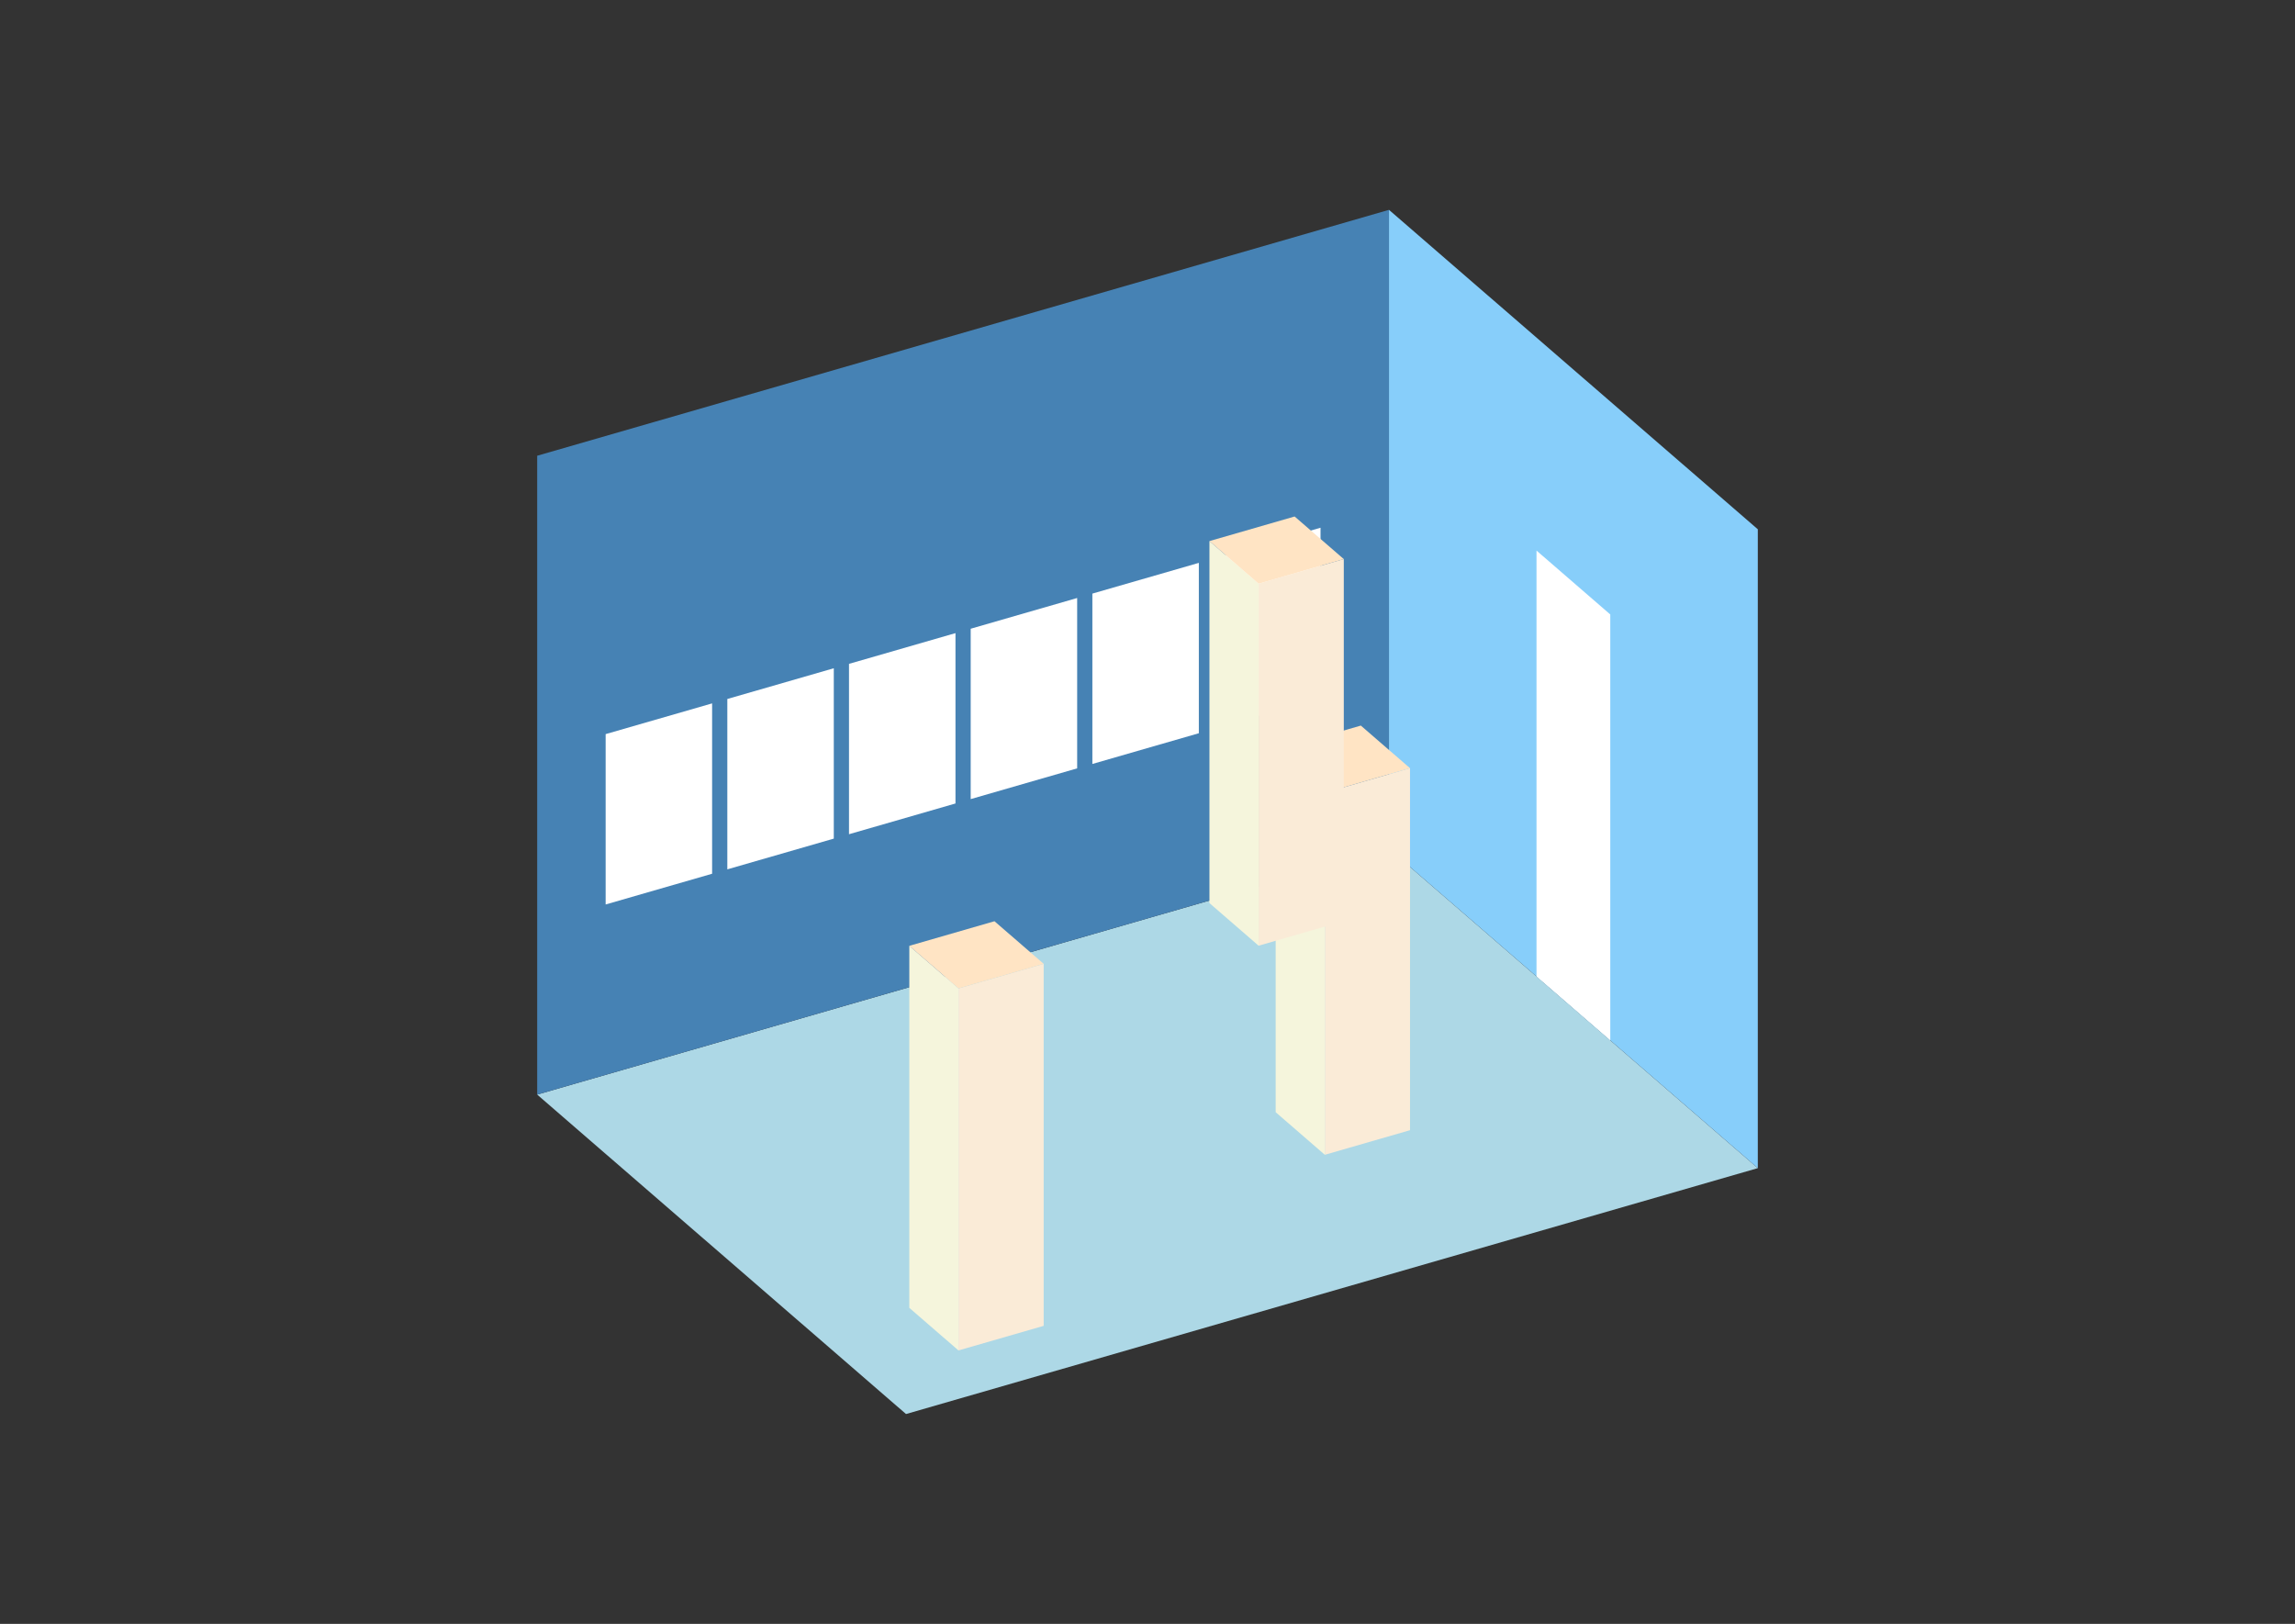 <?xml version="1.0" encoding="UTF-8"?>
<svg
  xmlns="http://www.w3.org/2000/svg"
  width="848"
  height="600"
  style="background-color:white"
>
  <rect width="100%" height="100%" fill="#333333" stroke="none"/>
  <polygon fill="lightblue" points="334.775,522.466 198.491,404.441 513.225,313.585 649.509,431.61" />
  <polygon fill="steelblue" points="198.491,404.441 198.491,168.39 513.225,77.534 513.225,313.585" />
  <polygon fill="lightskyblue" points="649.509,431.61 649.509,195.559 513.225,77.534 513.225,313.585" />
  <polygon fill="white" points="594.996,384.4 594.996,227.033 567.739,203.428 567.739,360.795" />
  <polygon fill="white" points="223.782,334.193 223.782,271.246 263.124,259.889 263.124,322.836" />
  <polygon fill="white" points="268.744,321.213 268.744,258.267 308.086,246.91 308.086,309.856" />
  <polygon fill="white" points="313.706,308.234 313.706,245.287 353.048,233.93 353.048,296.877" />
  <polygon fill="white" points="358.668,295.255 358.668,232.308 398.01,220.951 398.01,283.898" />
  <polygon fill="white" points="403.63,282.275 403.63,219.328 442.972,207.971 442.972,270.918" />
  <polygon fill="white" points="448.592,269.296 448.592,206.349 487.934,194.992 487.934,257.939" />
  <polygon fill="antiquewhite" points="489.526,426.677 489.526,292.915 521,283.829 521,417.591" />
  <polygon fill="beige" points="489.526,426.677 489.526,292.915 471.355,277.178 471.355,410.94" />
  <polygon fill="bisque" points="489.526,292.915 471.355,277.178 502.829,268.092 521,283.829" />
  <polygon fill="antiquewhite" points="354.158,498.967 354.158,365.204 385.632,356.119 385.632,489.881" />
  <polygon fill="beige" points="354.158,498.967 354.158,365.204 335.987,349.468 335.987,483.23" />
  <polygon fill="bisque" points="354.158,365.204 335.987,349.468 367.46,340.382 385.632,356.119" />
  <polygon fill="antiquewhite" points="465.058,349.422 465.058,215.659 496.532,206.574 496.532,340.336" />
  <polygon fill="beige" points="465.058,349.422 465.058,215.659 446.887,199.923 446.887,333.685" />
  <polygon fill="bisque" points="465.058,215.659 446.887,199.923 478.361,190.837 496.532,206.574" />
</svg>
